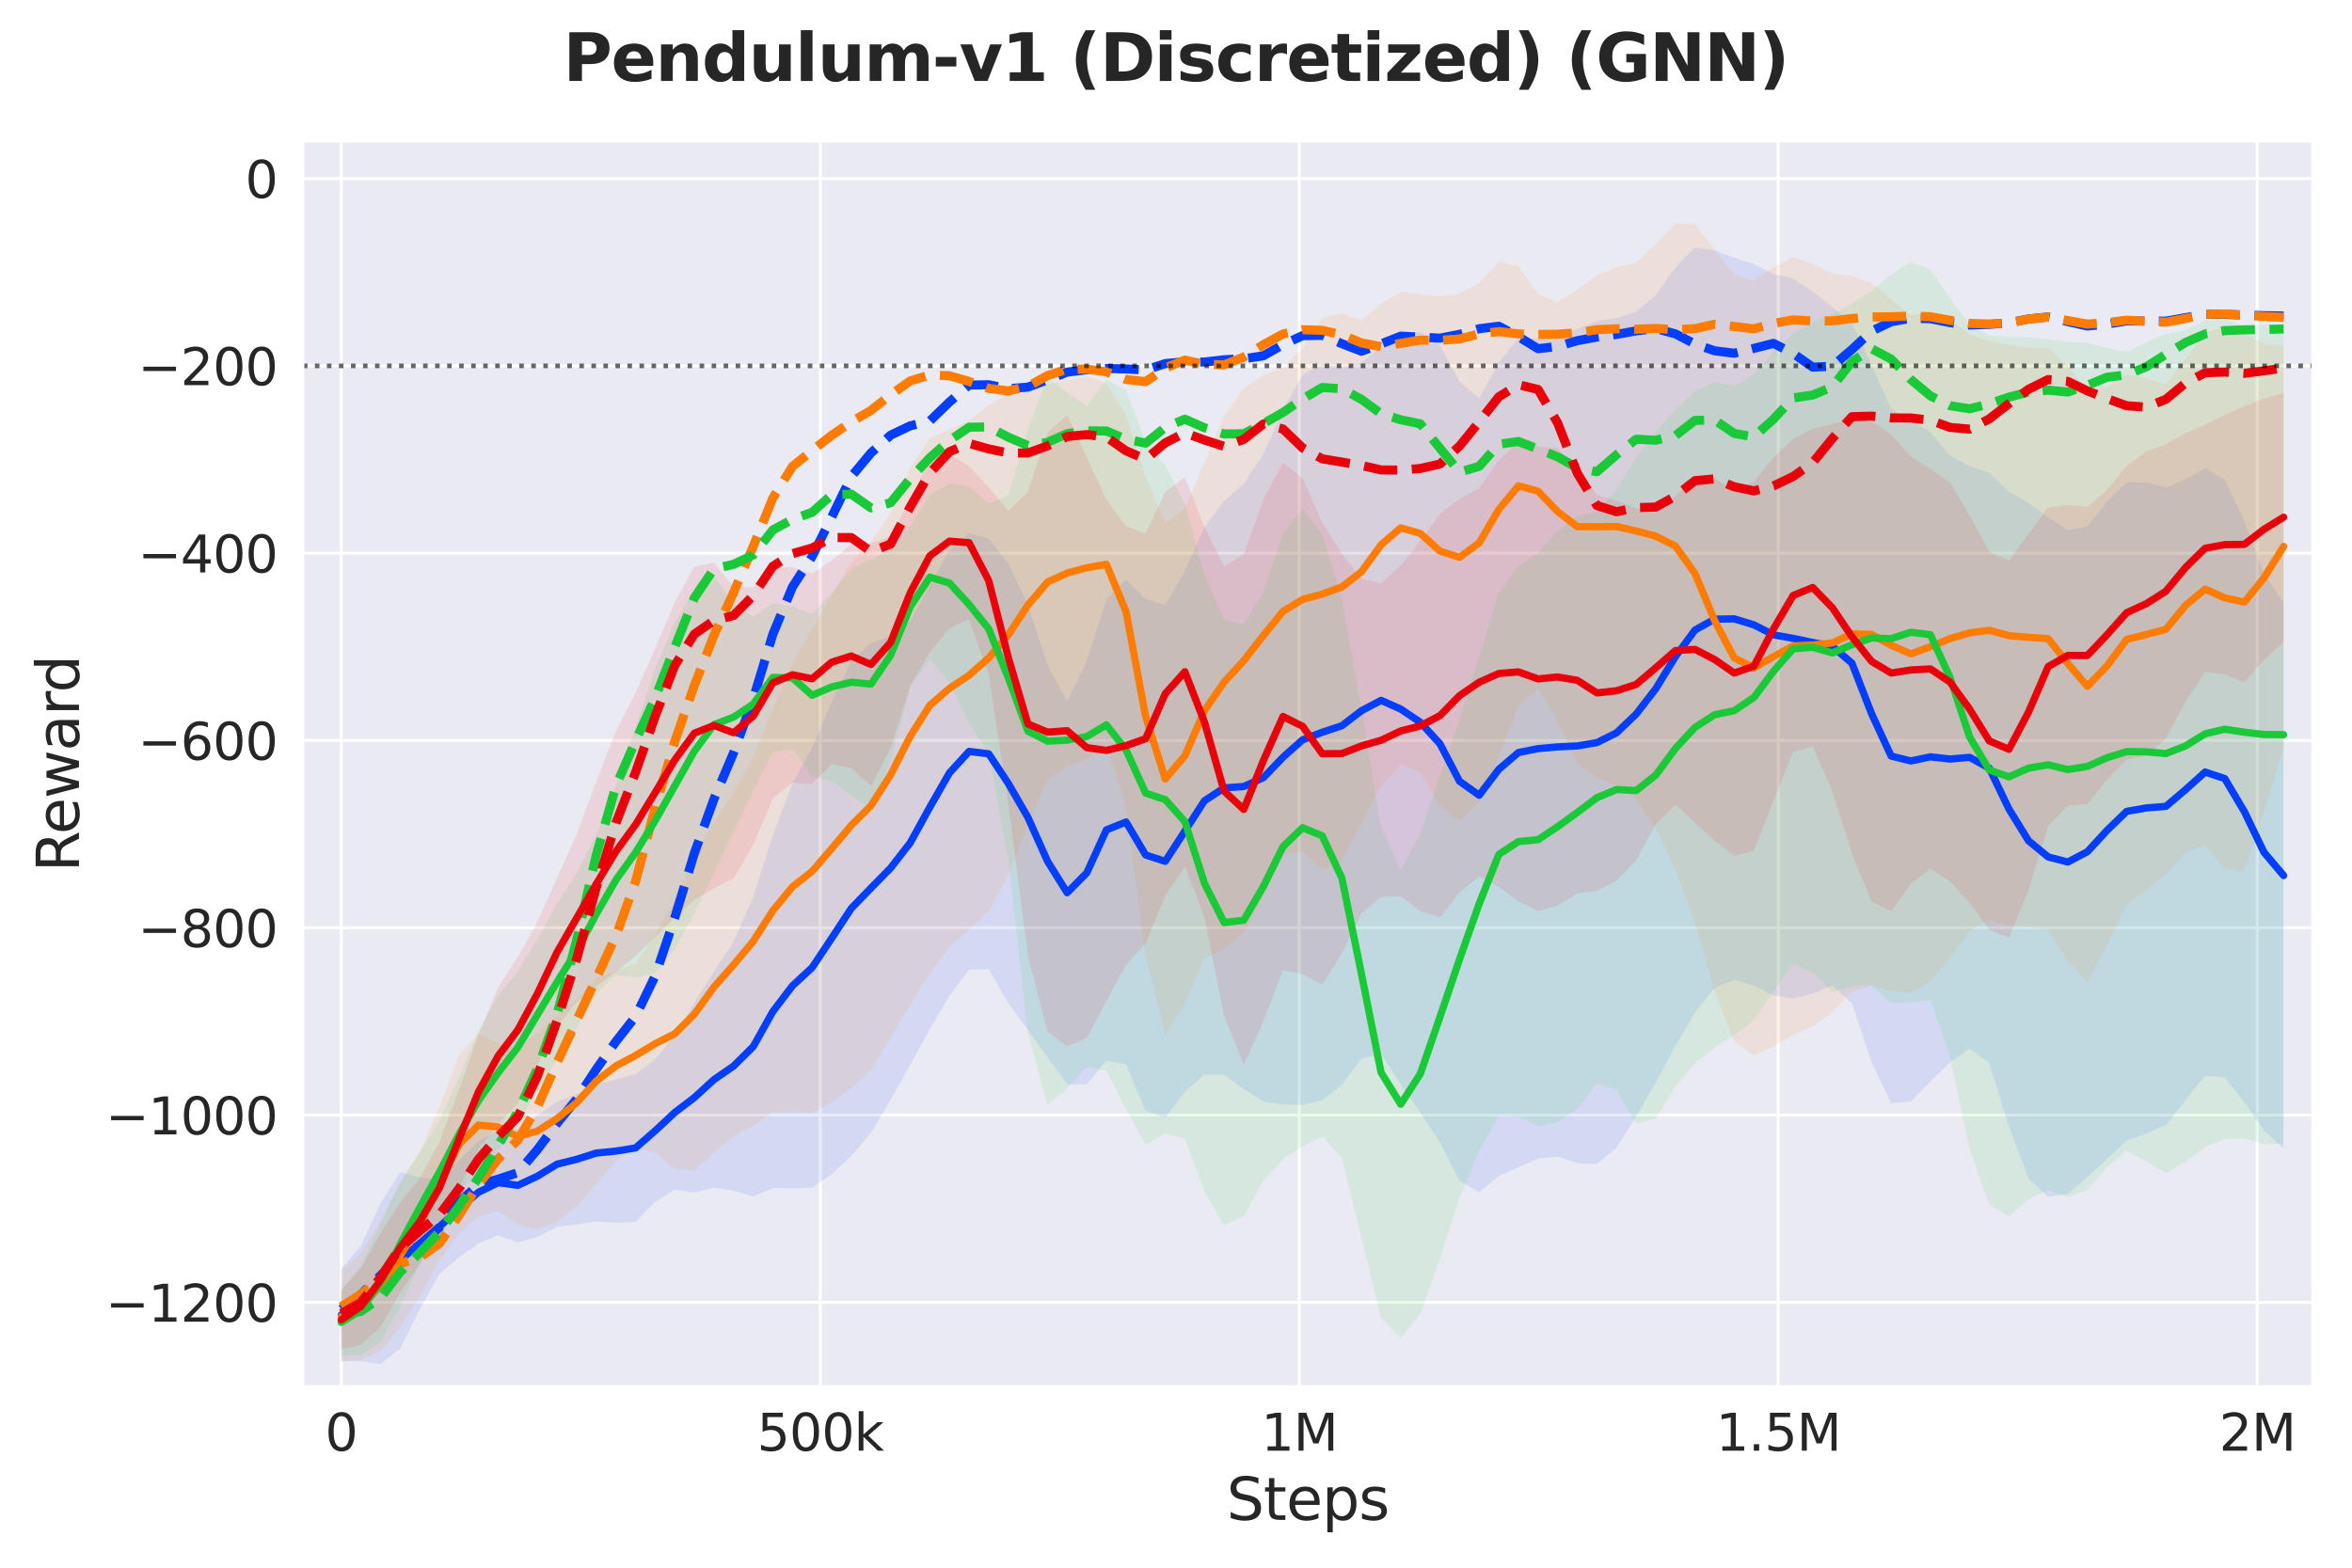 <?xml version="1.0" encoding="utf-8" standalone="no"?>
<!DOCTYPE svg PUBLIC "-//W3C//DTD SVG 1.1//EN"
  "http://www.w3.org/Graphics/SVG/1.1/DTD/svg11.dtd">
<svg xmlns:xlink="http://www.w3.org/1999/xlink" width="648pt" height="432pt" viewBox="0 0 648 432" xmlns="http://www.w3.org/2000/svg" version="1.1">
 <defs>
  <style type="text/css">*{stroke-linejoin: round; stroke-linecap: butt}</style>
 </defs>
 <g id="figure_1">
  <g id="patch_1">
   <path d="M 0 432 
L 648 432 
L 648 0 
L 0 0 
z
" style="fill: #ffffff"/>
  </g>
  <g id="axes_1">
   <g id="patch_2">
    <path d="M 83.45 382.12 
L 637.2 382.12 
L 637.2 38.88 
L 83.45 38.88 
z
" style="fill: #eaeaf2"/>
   </g>
   <g id="matplotlib.axis_1">
    <g id="xtick_1">
     <g id="line2d_1">
      <path d="M 94.008 382.12 
L 94.008 38.88 
" clip-path="url(#p653f776788)" style="fill: none; stroke: #ffffff; stroke-width: 0.8; stroke-linecap: round"/>
     </g>
     <g id="text_1">
      <!-- 0 -->
      <g style="fill: #262626" transform="translate(89.554 399.758) scale(0.14 -0.14)">
       <defs>
        <path id="DejaVuSans-30" d="M 2034 4250 
Q 1547 4250 1301 3770 
Q 1056 3291 1056 2328 
Q 1056 1369 1301 889 
Q 1547 409 2034 409 
Q 2525 409 2770 889 
Q 3016 1369 3016 2328 
Q 3016 3291 2770 3770 
Q 2525 4250 2034 4250 
z
M 2034 4750 
Q 2819 4750 3233 4129 
Q 3647 3509 3647 2328 
Q 3647 1150 3233 529 
Q 2819 -91 2034 -91 
Q 1250 -91 836 529 
Q 422 1150 422 2328 
Q 422 3509 836 4129 
Q 1250 4750 2034 4750 
z
" transform="scale(0.016)"/>
       </defs>
       <use xlink:href="#DejaVuSans-30"/>
      </g>
     </g>
    </g>
    <g id="xtick_2">
     <g id="line2d_2">
      <path d="M 225.979 382.12 
L 225.979 38.88 
" clip-path="url(#p653f776788)" style="fill: none; stroke: #ffffff; stroke-width: 0.8; stroke-linecap: round"/>
     </g>
     <g id="text_2">
      <!-- 500k -->
      <g style="fill: #262626" transform="translate(208.564 399.758) scale(0.14 -0.14)">
       <defs>
        <path id="DejaVuSans-35" d="M 691 4666 
L 3169 4666 
L 3169 4134 
L 1269 4134 
L 1269 2991 
Q 1406 3038 1543 3061 
Q 1681 3084 1819 3084 
Q 2600 3084 3056 2656 
Q 3513 2228 3513 1497 
Q 3513 744 3044 326 
Q 2575 -91 1722 -91 
Q 1428 -91 1123 -41 
Q 819 9 494 109 
L 494 744 
Q 775 591 1075 516 
Q 1375 441 1709 441 
Q 2250 441 2565 725 
Q 2881 1009 2881 1497 
Q 2881 1984 2565 2268 
Q 2250 2553 1709 2553 
Q 1456 2553 1204 2497 
Q 953 2441 691 2322 
L 691 4666 
z
" transform="scale(0.016)"/>
        <path id="DejaVuSans-6b" d="M 581 4863 
L 1159 4863 
L 1159 1991 
L 2875 3500 
L 3609 3500 
L 1753 1863 
L 3688 0 
L 2938 0 
L 1159 1709 
L 1159 0 
L 581 0 
L 581 4863 
z
" transform="scale(0.016)"/>
       </defs>
       <use xlink:href="#DejaVuSans-35"/>
       <use xlink:href="#DejaVuSans-30" transform="translate(63.623 0)"/>
       <use xlink:href="#DejaVuSans-30" transform="translate(127.246 0)"/>
       <use xlink:href="#DejaVuSans-6b" transform="translate(190.869 0)"/>
      </g>
     </g>
    </g>
    <g id="xtick_3">
     <g id="line2d_3">
      <path d="M 357.95 382.12 
L 357.95 38.88 
" clip-path="url(#p653f776788)" style="fill: none; stroke: #ffffff; stroke-width: 0.8; stroke-linecap: round"/>
     </g>
     <g id="text_3">
      <!-- 1M -->
      <g style="fill: #262626" transform="translate(347.456 399.758) scale(0.14 -0.14)">
       <defs>
        <path id="DejaVuSans-31" d="M 794 531 
L 1825 531 
L 1825 4091 
L 703 3866 
L 703 4441 
L 1819 4666 
L 2450 4666 
L 2450 531 
L 3481 531 
L 3481 0 
L 794 0 
L 794 531 
z
" transform="scale(0.016)"/>
        <path id="DejaVuSans-4d" d="M 628 4666 
L 1569 4666 
L 2759 1491 
L 3956 4666 
L 4897 4666 
L 4897 0 
L 4281 0 
L 4281 4097 
L 3078 897 
L 2444 897 
L 1241 4097 
L 1241 0 
L 628 0 
L 628 4666 
z
" transform="scale(0.016)"/>
       </defs>
       <use xlink:href="#DejaVuSans-31"/>
       <use xlink:href="#DejaVuSans-4d" transform="translate(63.623 0)"/>
      </g>
     </g>
    </g>
    <g id="xtick_4">
     <g id="line2d_4">
      <path d="M 489.92 382.12 
L 489.92 38.88 
" clip-path="url(#p653f776788)" style="fill: none; stroke: #ffffff; stroke-width: 0.8; stroke-linecap: round"/>
     </g>
     <g id="text_4">
      <!-- 1.5M -->
      <g style="fill: #262626" transform="translate(472.749 399.758) scale(0.14 -0.14)">
       <defs>
        <path id="DejaVuSans-2e" d="M 684 794 
L 1344 794 
L 1344 0 
L 684 0 
L 684 794 
z
" transform="scale(0.016)"/>
       </defs>
       <use xlink:href="#DejaVuSans-31"/>
       <use xlink:href="#DejaVuSans-2e" transform="translate(63.623 0)"/>
       <use xlink:href="#DejaVuSans-35" transform="translate(95.41 0)"/>
       <use xlink:href="#DejaVuSans-4d" transform="translate(159.033 0)"/>
      </g>
     </g>
    </g>
    <g id="xtick_5">
     <g id="line2d_5">
      <path d="M 621.891 382.12 
L 621.891 38.88 
" clip-path="url(#p653f776788)" style="fill: none; stroke: #ffffff; stroke-width: 0.8; stroke-linecap: round"/>
     </g>
     <g id="text_5">
      <!-- 2M -->
      <g style="fill: #262626" transform="translate(611.398 399.758) scale(0.14 -0.14)">
       <defs>
        <path id="DejaVuSans-32" d="M 1228 531 
L 3431 531 
L 3431 0 
L 469 0 
L 469 531 
Q 828 903 1448 1529 
Q 2069 2156 2228 2338 
Q 2531 2678 2651 2914 
Q 2772 3150 2772 3378 
Q 2772 3750 2511 3984 
Q 2250 4219 1831 4219 
Q 1534 4219 1204 4116 
Q 875 4013 500 3803 
L 500 4441 
Q 881 4594 1212 4672 
Q 1544 4750 1819 4750 
Q 2544 4750 2975 4387 
Q 3406 4025 3406 3419 
Q 3406 3131 3298 2873 
Q 3191 2616 2906 2266 
Q 2828 2175 2409 1742 
Q 1991 1309 1228 531 
z
" transform="scale(0.016)"/>
       </defs>
       <use xlink:href="#DejaVuSans-32"/>
       <use xlink:href="#DejaVuSans-4d" transform="translate(63.623 0)"/>
      </g>
     </g>
    </g>
    <g id="text_6">
     <!-- Steps -->
     <g style="fill: #262626" transform="translate(337.941 418.827) scale(0.16 -0.16)">
      <defs>
       <path id="DejaVuSans-53" d="M 3425 4513 
L 3425 3897 
Q 3066 4069 2747 4153 
Q 2428 4238 2131 4238 
Q 1616 4238 1336 4038 
Q 1056 3838 1056 3469 
Q 1056 3159 1242 3001 
Q 1428 2844 1947 2747 
L 2328 2669 
Q 3034 2534 3370 2195 
Q 3706 1856 3706 1288 
Q 3706 609 3251 259 
Q 2797 -91 1919 -91 
Q 1588 -91 1214 -16 
Q 841 59 441 206 
L 441 856 
Q 825 641 1194 531 
Q 1563 422 1919 422 
Q 2459 422 2753 634 
Q 3047 847 3047 1241 
Q 3047 1584 2836 1778 
Q 2625 1972 2144 2069 
L 1759 2144 
Q 1053 2284 737 2584 
Q 422 2884 422 3419 
Q 422 4038 858 4394 
Q 1294 4750 2059 4750 
Q 2388 4750 2728 4690 
Q 3069 4631 3425 4513 
z
" transform="scale(0.016)"/>
       <path id="DejaVuSans-74" d="M 1172 4494 
L 1172 3500 
L 2356 3500 
L 2356 3053 
L 1172 3053 
L 1172 1153 
Q 1172 725 1289 603 
Q 1406 481 1766 481 
L 2356 481 
L 2356 0 
L 1766 0 
Q 1100 0 847 248 
Q 594 497 594 1153 
L 594 3053 
L 172 3053 
L 172 3500 
L 594 3500 
L 594 4494 
L 1172 4494 
z
" transform="scale(0.016)"/>
       <path id="DejaVuSans-65" d="M 3597 1894 
L 3597 1613 
L 953 1613 
Q 991 1019 1311 708 
Q 1631 397 2203 397 
Q 2534 397 2845 478 
Q 3156 559 3463 722 
L 3463 178 
Q 3153 47 2828 -22 
Q 2503 -91 2169 -91 
Q 1331 -91 842 396 
Q 353 884 353 1716 
Q 353 2575 817 3079 
Q 1281 3584 2069 3584 
Q 2775 3584 3186 3129 
Q 3597 2675 3597 1894 
z
M 3022 2063 
Q 3016 2534 2758 2815 
Q 2500 3097 2075 3097 
Q 1594 3097 1305 2825 
Q 1016 2553 972 2059 
L 3022 2063 
z
" transform="scale(0.016)"/>
       <path id="DejaVuSans-70" d="M 1159 525 
L 1159 -1331 
L 581 -1331 
L 581 3500 
L 1159 3500 
L 1159 2969 
Q 1341 3281 1617 3432 
Q 1894 3584 2278 3584 
Q 2916 3584 3314 3078 
Q 3713 2572 3713 1747 
Q 3713 922 3314 415 
Q 2916 -91 2278 -91 
Q 1894 -91 1617 61 
Q 1341 213 1159 525 
z
M 3116 1747 
Q 3116 2381 2855 2742 
Q 2594 3103 2138 3103 
Q 1681 3103 1420 2742 
Q 1159 2381 1159 1747 
Q 1159 1113 1420 752 
Q 1681 391 2138 391 
Q 2594 391 2855 752 
Q 3116 1113 3116 1747 
z
" transform="scale(0.016)"/>
       <path id="DejaVuSans-73" d="M 2834 3397 
L 2834 2853 
Q 2591 2978 2328 3040 
Q 2066 3103 1784 3103 
Q 1356 3103 1142 2972 
Q 928 2841 928 2578 
Q 928 2378 1081 2264 
Q 1234 2150 1697 2047 
L 1894 2003 
Q 2506 1872 2764 1633 
Q 3022 1394 3022 966 
Q 3022 478 2636 193 
Q 2250 -91 1575 -91 
Q 1294 -91 989 -36 
Q 684 19 347 128 
L 347 722 
Q 666 556 975 473 
Q 1284 391 1588 391 
Q 1994 391 2212 530 
Q 2431 669 2431 922 
Q 2431 1156 2273 1281 
Q 2116 1406 1581 1522 
L 1381 1569 
Q 847 1681 609 1914 
Q 372 2147 372 2553 
Q 372 3047 722 3315 
Q 1072 3584 1716 3584 
Q 2034 3584 2315 3537 
Q 2597 3491 2834 3397 
z
" transform="scale(0.016)"/>
      </defs>
      <use xlink:href="#DejaVuSans-53"/>
      <use xlink:href="#DejaVuSans-74" transform="translate(63.477 0)"/>
      <use xlink:href="#DejaVuSans-65" transform="translate(102.686 0)"/>
      <use xlink:href="#DejaVuSans-70" transform="translate(164.209 0)"/>
      <use xlink:href="#DejaVuSans-73" transform="translate(227.686 0)"/>
     </g>
    </g>
   </g>
   <g id="matplotlib.axis_2">
    <g id="ytick_1">
     <g id="line2d_6">
      <path d="M 83.45 358.893 
L 637.2 358.893 
" clip-path="url(#p653f776788)" style="fill: none; stroke: #ffffff; stroke-width: 0.8; stroke-linecap: round"/>
     </g>
     <g id="text_7">
      <!-- −1200 -->
      <g style="fill: #262626" transform="translate(29.088 364.212) scale(0.14 -0.14)">
       <defs>
        <path id="DejaVuSans-2212" d="M 678 2272 
L 4684 2272 
L 4684 1741 
L 678 1741 
L 678 2272 
z
" transform="scale(0.016)"/>
       </defs>
       <use xlink:href="#DejaVuSans-2212"/>
       <use xlink:href="#DejaVuSans-31" transform="translate(83.789 0)"/>
       <use xlink:href="#DejaVuSans-32" transform="translate(147.412 0)"/>
       <use xlink:href="#DejaVuSans-30" transform="translate(211.035 0)"/>
       <use xlink:href="#DejaVuSans-30" transform="translate(274.658 0)"/>
      </g>
     </g>
    </g>
    <g id="ytick_2">
     <g id="line2d_7">
      <path d="M 83.45 307.278 
L 637.2 307.278 
" clip-path="url(#p653f776788)" style="fill: none; stroke: #ffffff; stroke-width: 0.8; stroke-linecap: round"/>
     </g>
     <g id="text_8">
      <!-- −1000 -->
      <g style="fill: #262626" transform="translate(29.088 312.597) scale(0.14 -0.14)">
       <use xlink:href="#DejaVuSans-2212"/>
       <use xlink:href="#DejaVuSans-31" transform="translate(83.789 0)"/>
       <use xlink:href="#DejaVuSans-30" transform="translate(147.412 0)"/>
       <use xlink:href="#DejaVuSans-30" transform="translate(211.035 0)"/>
       <use xlink:href="#DejaVuSans-30" transform="translate(274.658 0)"/>
      </g>
     </g>
    </g>
    <g id="ytick_3">
     <g id="line2d_8">
      <path d="M 83.45 255.663 
L 637.2 255.663 
" clip-path="url(#p653f776788)" style="fill: none; stroke: #ffffff; stroke-width: 0.8; stroke-linecap: round"/>
     </g>
     <g id="text_9">
      <!-- −800 -->
      <g style="fill: #262626" transform="translate(37.996 260.982) scale(0.14 -0.14)">
       <defs>
        <path id="DejaVuSans-38" d="M 2034 2216 
Q 1584 2216 1326 1975 
Q 1069 1734 1069 1313 
Q 1069 891 1326 650 
Q 1584 409 2034 409 
Q 2484 409 2743 651 
Q 3003 894 3003 1313 
Q 3003 1734 2745 1975 
Q 2488 2216 2034 2216 
z
M 1403 2484 
Q 997 2584 770 2862 
Q 544 3141 544 3541 
Q 544 4100 942 4425 
Q 1341 4750 2034 4750 
Q 2731 4750 3128 4425 
Q 3525 4100 3525 3541 
Q 3525 3141 3298 2862 
Q 3072 2584 2669 2484 
Q 3125 2378 3379 2068 
Q 3634 1759 3634 1313 
Q 3634 634 3220 271 
Q 2806 -91 2034 -91 
Q 1263 -91 848 271 
Q 434 634 434 1313 
Q 434 1759 690 2068 
Q 947 2378 1403 2484 
z
M 1172 3481 
Q 1172 3119 1398 2916 
Q 1625 2713 2034 2713 
Q 2441 2713 2670 2916 
Q 2900 3119 2900 3481 
Q 2900 3844 2670 4047 
Q 2441 4250 2034 4250 
Q 1625 4250 1398 4047 
Q 1172 3844 1172 3481 
z
" transform="scale(0.016)"/>
       </defs>
       <use xlink:href="#DejaVuSans-2212"/>
       <use xlink:href="#DejaVuSans-38" transform="translate(83.789 0)"/>
       <use xlink:href="#DejaVuSans-30" transform="translate(147.412 0)"/>
       <use xlink:href="#DejaVuSans-30" transform="translate(211.035 0)"/>
      </g>
     </g>
    </g>
    <g id="ytick_4">
     <g id="line2d_9">
      <path d="M 83.45 204.048 
L 637.2 204.048 
" clip-path="url(#p653f776788)" style="fill: none; stroke: #ffffff; stroke-width: 0.8; stroke-linecap: round"/>
     </g>
     <g id="text_10">
      <!-- −600 -->
      <g style="fill: #262626" transform="translate(37.996 209.367) scale(0.14 -0.14)">
       <defs>
        <path id="DejaVuSans-36" d="M 2113 2584 
Q 1688 2584 1439 2293 
Q 1191 2003 1191 1497 
Q 1191 994 1439 701 
Q 1688 409 2113 409 
Q 2538 409 2786 701 
Q 3034 994 3034 1497 
Q 3034 2003 2786 2293 
Q 2538 2584 2113 2584 
z
M 3366 4563 
L 3366 3988 
Q 3128 4100 2886 4159 
Q 2644 4219 2406 4219 
Q 1781 4219 1451 3797 
Q 1122 3375 1075 2522 
Q 1259 2794 1537 2939 
Q 1816 3084 2150 3084 
Q 2853 3084 3261 2657 
Q 3669 2231 3669 1497 
Q 3669 778 3244 343 
Q 2819 -91 2113 -91 
Q 1303 -91 875 529 
Q 447 1150 447 2328 
Q 447 3434 972 4092 
Q 1497 4750 2381 4750 
Q 2619 4750 2861 4703 
Q 3103 4656 3366 4563 
z
" transform="scale(0.016)"/>
       </defs>
       <use xlink:href="#DejaVuSans-2212"/>
       <use xlink:href="#DejaVuSans-36" transform="translate(83.789 0)"/>
       <use xlink:href="#DejaVuSans-30" transform="translate(147.412 0)"/>
       <use xlink:href="#DejaVuSans-30" transform="translate(211.035 0)"/>
      </g>
     </g>
    </g>
    <g id="ytick_5">
     <g id="line2d_10">
      <path d="M 83.45 152.433 
L 637.2 152.433 
" clip-path="url(#p653f776788)" style="fill: none; stroke: #ffffff; stroke-width: 0.8; stroke-linecap: round"/>
     </g>
     <g id="text_11">
      <!-- −400 -->
      <g style="fill: #262626" transform="translate(37.996 157.752) scale(0.14 -0.14)">
       <defs>
        <path id="DejaVuSans-34" d="M 2419 4116 
L 825 1625 
L 2419 1625 
L 2419 4116 
z
M 2253 4666 
L 3047 4666 
L 3047 1625 
L 3713 1625 
L 3713 1100 
L 3047 1100 
L 3047 0 
L 2419 0 
L 2419 1100 
L 313 1100 
L 313 1709 
L 2253 4666 
z
" transform="scale(0.016)"/>
       </defs>
       <use xlink:href="#DejaVuSans-2212"/>
       <use xlink:href="#DejaVuSans-34" transform="translate(83.789 0)"/>
       <use xlink:href="#DejaVuSans-30" transform="translate(147.412 0)"/>
       <use xlink:href="#DejaVuSans-30" transform="translate(211.035 0)"/>
      </g>
     </g>
    </g>
    <g id="ytick_6">
     <g id="line2d_11">
      <path d="M 83.45 100.818 
L 637.2 100.818 
" clip-path="url(#p653f776788)" style="fill: none; stroke: #ffffff; stroke-width: 0.8; stroke-linecap: round"/>
     </g>
     <g id="text_12">
      <!-- −200 -->
      <g style="fill: #262626" transform="translate(37.996 106.137) scale(0.14 -0.14)">
       <use xlink:href="#DejaVuSans-2212"/>
       <use xlink:href="#DejaVuSans-32" transform="translate(83.789 0)"/>
       <use xlink:href="#DejaVuSans-30" transform="translate(147.412 0)"/>
       <use xlink:href="#DejaVuSans-30" transform="translate(211.035 0)"/>
      </g>
     </g>
    </g>
    <g id="ytick_7">
     <g id="line2d_12">
      <path d="M 83.45 49.203 
L 637.2 49.203 
" clip-path="url(#p653f776788)" style="fill: none; stroke: #ffffff; stroke-width: 0.8; stroke-linecap: round"/>
     </g>
     <g id="text_13">
      <!-- 0 -->
      <g style="fill: #262626" transform="translate(67.543 54.522) scale(0.14 -0.14)">
       <use xlink:href="#DejaVuSans-30"/>
      </g>
     </g>
    </g>
    <g id="text_14">
     <!-- Reward -->
     <g style="fill: #262626" transform="translate(21.761 240.294) rotate(-90) scale(0.16 -0.16)">
      <defs>
       <path id="DejaVuSans-52" d="M 2841 2188 
Q 3044 2119 3236 1894 
Q 3428 1669 3622 1275 
L 4263 0 
L 3584 0 
L 2988 1197 
Q 2756 1666 2539 1819 
Q 2322 1972 1947 1972 
L 1259 1972 
L 1259 0 
L 628 0 
L 628 4666 
L 2053 4666 
Q 2853 4666 3247 4331 
Q 3641 3997 3641 3322 
Q 3641 2881 3436 2590 
Q 3231 2300 2841 2188 
z
M 1259 4147 
L 1259 2491 
L 2053 2491 
Q 2509 2491 2742 2702 
Q 2975 2913 2975 3322 
Q 2975 3731 2742 3939 
Q 2509 4147 2053 4147 
L 1259 4147 
z
" transform="scale(0.016)"/>
       <path id="DejaVuSans-77" d="M 269 3500 
L 844 3500 
L 1563 769 
L 2278 3500 
L 2956 3500 
L 3675 769 
L 4391 3500 
L 4966 3500 
L 4050 0 
L 3372 0 
L 2619 2869 
L 1863 0 
L 1184 0 
L 269 3500 
z
" transform="scale(0.016)"/>
       <path id="DejaVuSans-61" d="M 2194 1759 
Q 1497 1759 1228 1600 
Q 959 1441 959 1056 
Q 959 750 1161 570 
Q 1363 391 1709 391 
Q 2188 391 2477 730 
Q 2766 1069 2766 1631 
L 2766 1759 
L 2194 1759 
z
M 3341 1997 
L 3341 0 
L 2766 0 
L 2766 531 
Q 2569 213 2275 61 
Q 1981 -91 1556 -91 
Q 1019 -91 701 211 
Q 384 513 384 1019 
Q 384 1609 779 1909 
Q 1175 2209 1959 2209 
L 2766 2209 
L 2766 2266 
Q 2766 2663 2505 2880 
Q 2244 3097 1772 3097 
Q 1472 3097 1187 3025 
Q 903 2953 641 2809 
L 641 3341 
Q 956 3463 1253 3523 
Q 1550 3584 1831 3584 
Q 2591 3584 2966 3190 
Q 3341 2797 3341 1997 
z
" transform="scale(0.016)"/>
       <path id="DejaVuSans-72" d="M 2631 2963 
Q 2534 3019 2420 3045 
Q 2306 3072 2169 3072 
Q 1681 3072 1420 2755 
Q 1159 2438 1159 1844 
L 1159 0 
L 581 0 
L 581 3500 
L 1159 3500 
L 1159 2956 
Q 1341 3275 1631 3429 
Q 1922 3584 2338 3584 
Q 2397 3584 2469 3576 
Q 2541 3569 2628 3553 
L 2631 2963 
z
" transform="scale(0.016)"/>
       <path id="DejaVuSans-64" d="M 2906 2969 
L 2906 4863 
L 3481 4863 
L 3481 0 
L 2906 0 
L 2906 525 
Q 2725 213 2448 61 
Q 2172 -91 1784 -91 
Q 1150 -91 751 415 
Q 353 922 353 1747 
Q 353 2572 751 3078 
Q 1150 3584 1784 3584 
Q 2172 3584 2448 3432 
Q 2725 3281 2906 2969 
z
M 947 1747 
Q 947 1113 1208 752 
Q 1469 391 1925 391 
Q 2381 391 2643 752 
Q 2906 1113 2906 1747 
Q 2906 2381 2643 2742 
Q 2381 3103 1925 3103 
Q 1469 3103 1208 2742 
Q 947 2381 947 1747 
z
" transform="scale(0.016)"/>
      </defs>
      <use xlink:href="#DejaVuSans-52"/>
      <use xlink:href="#DejaVuSans-65" transform="translate(64.982 0)"/>
      <use xlink:href="#DejaVuSans-77" transform="translate(126.506 0)"/>
      <use xlink:href="#DejaVuSans-61" transform="translate(208.293 0)"/>
      <use xlink:href="#DejaVuSans-72" transform="translate(269.572 0)"/>
      <use xlink:href="#DejaVuSans-64" transform="translate(308.936 0)"/>
     </g>
    </g>
   </g>
   <g id="FillBetweenPolyCollection_1">
    <path d="M 94.008 349.661 
L 94.008 375.081 
L 99.413 375.114 
L 104.819 375.882 
L 110.224 371.648 
L 115.63 360.883 
L 121.035 351.13 
L 126.441 346.493 
L 131.846 342.632 
L 137.252 340.397 
L 142.657 342.384 
L 148.063 340.817 
L 153.468 338.053 
L 158.874 337.441 
L 164.28 336.544 
L 169.685 336.979 
L 175.091 336.65 
L 180.496 331.278 
L 185.902 327.765 
L 191.307 328.662 
L 196.713 327.303 
L 202.118 328.067 
L 207.524 329.705 
L 212.929 327.37 
L 218.335 327.43 
L 223.74 327.276 
L 229.146 323.588 
L 234.551 318.491 
L 239.957 312.203 
L 245.362 303.072 
L 250.768 293.444 
L 256.174 283.616 
L 261.579 274.371 
L 266.985 267.235 
L 272.39 267.017 
L 277.796 276.412 
L 283.201 283.799 
L 288.607 291.339 
L 294.012 298.74 
L 299.418 298.869 
L 304.823 292.226 
L 310.229 293.305 
L 315.634 306.116 
L 321.04 307.954 
L 326.445 300.839 
L 331.851 296.082 
L 337.256 296.173 
L 342.662 300.138 
L 348.068 303.523 
L 353.473 304.392 
L 358.879 304.425 
L 364.284 303.186 
L 369.69 298.921 
L 375.095 291.768 
L 380.501 290.429 
L 385.906 298.824 
L 391.312 306.583 
L 396.717 314.812 
L 402.123 325.399 
L 407.528 328.553 
L 412.934 324.052 
L 418.339 321.644 
L 423.745 319.304 
L 429.15 318.696 
L 434.556 320.535 
L 439.962 320.795 
L 445.367 316.269 
L 450.773 307.668 
L 456.178 298.292 
L 461.584 288.249 
L 466.989 278.981 
L 472.395 272.198 
L 477.8 270.052 
L 483.206 271.59 
L 488.611 274.328 
L 494.017 275.146 
L 499.422 273.797 
L 504.828 271.57 
L 510.233 276.529 
L 515.639 292.69 
L 521.044 304.026 
L 526.45 303.548 
L 531.856 297.993 
L 537.261 292.78 
L 542.667 288.929 
L 548.072 292.996 
L 553.478 310.365 
L 558.883 324.741 
L 564.289 329.797 
L 569.694 329.018 
L 575.1 324.323 
L 580.505 319.397 
L 585.911 314.297 
L 591.316 312.35 
L 596.722 310.067 
L 602.127 303.138 
L 607.533 296.426 
L 612.938 296.912 
L 618.344 303.724 
L 623.75 311.551 
L 629.155 316.524 
L 629.155 166.016 
L 629.155 166.016 
L 623.75 158.169 
L 618.344 143.558 
L 612.938 132.17 
L 607.533 129.059 
L 602.127 132.1 
L 596.722 134.356 
L 591.316 132.925 
L 585.911 132.89 
L 580.505 138.249 
L 575.1 145.097 
L 569.694 146.072 
L 564.289 142.484 
L 558.883 138.642 
L 553.478 135.49 
L 548.072 130.357 
L 542.667 128.475 
L 537.261 125.558 
L 531.856 119.13 
L 526.45 115.841 
L 521.044 112.688 
L 515.639 100.664 
L 510.233 88.987 
L 504.828 84.633 
L 499.422 80.294 
L 494.017 76.68 
L 488.611 75.531 
L 483.206 72.772 
L 477.8 71.018 
L 472.395 69.031 
L 466.989 68.244 
L 461.584 73.679 
L 456.178 81.31 
L 450.773 85.898 
L 445.367 87.633 
L 439.962 88.472 
L 434.556 90.59 
L 429.15 92.936 
L 423.745 93.281 
L 418.339 93.112 
L 412.934 99.968 
L 407.528 109.731 
L 402.123 105.176 
L 396.717 95.106 
L 391.312 91.479 
L 385.906 91.967 
L 380.501 95.564 
L 375.095 99.939 
L 369.69 101.058 
L 364.284 100.377 
L 358.879 103.299 
L 353.473 112.945 
L 348.068 125.096 
L 342.662 133.331 
L 337.256 138.059 
L 331.851 145.227 
L 326.445 157.219 
L 321.04 166.765 
L 315.634 165.078 
L 310.229 159.707 
L 304.823 165.146 
L 299.418 182.197 
L 294.012 193.248 
L 288.607 183.319 
L 283.201 166.685 
L 277.796 155.35 
L 272.39 148.421 
L 266.985 146.9 
L 261.579 151.598 
L 256.174 161.259 
L 250.768 171.082 
L 245.362 175.33 
L 239.957 177.231 
L 234.551 182.1 
L 229.146 193.474 
L 223.74 206.007 
L 218.335 215.851 
L 212.929 230.118 
L 207.524 247.084 
L 202.118 259.459 
L 196.713 267.687 
L 191.307 276.21 
L 185.902 285.371 
L 180.496 291.953 
L 175.091 296.013 
L 169.685 297.416 
L 164.28 298.931 
L 158.874 301.492 
L 153.468 303.566 
L 148.063 307.408 
L 142.657 310.911 
L 137.252 311.4 
L 131.846 314.434 
L 126.441 319.744 
L 121.035 325 
L 115.63 324.456 
L 110.224 322.975 
L 104.819 331.658 
L 99.413 343.334 
L 94.008 349.661 
z
" clip-path="url(#p653f776788)" style="fill: #023eff; fill-opacity: 0.1"/>
   </g>
   <g id="FillBetweenPolyCollection_2">
    <path d="M 94.008 350.123 
L 94.008 375.388 
L 99.413 374.621 
L 104.819 372.338 
L 110.224 365.801 
L 115.63 357.295 
L 121.035 347.358 
L 126.441 340.086 
L 131.846 335.156 
L 137.252 333.689 
L 142.657 337.437 
L 148.063 338.861 
L 153.468 336.692 
L 158.874 332.297 
L 164.28 326.383 
L 169.685 320.026 
L 175.091 316.139 
L 180.496 317.654 
L 185.902 322.048 
L 191.307 322.589 
L 196.713 317.501 
L 202.118 313.271 
L 207.524 310.181 
L 212.929 306.533 
L 218.335 306.306 
L 223.74 306.691 
L 229.146 303.686 
L 234.551 299.914 
L 239.957 294.718 
L 245.362 285.824 
L 250.768 276.845 
L 256.174 268.134 
L 261.579 260.962 
L 266.985 256.308 
L 272.39 250.999 
L 277.796 241.205 
L 283.201 227.094 
L 288.607 214.948 
L 294.012 210.931 
L 299.418 209.348 
L 304.823 205.281 
L 310.229 222.584 
L 315.634 263.627 
L 321.04 285.087 
L 326.445 276.446 
L 331.851 264.159 
L 337.256 261.302 
L 342.662 257.069 
L 348.068 246.872 
L 353.473 235.501 
L 358.879 234.468 
L 364.284 239.83 
L 369.69 237.123 
L 375.095 226.824 
L 380.501 216.534 
L 385.906 210.548 
L 391.312 212.845 
L 396.717 222.025 
L 402.123 226.329 
L 407.528 221.154 
L 412.934 208.602 
L 418.339 194.471 
L 423.745 189.629 
L 429.15 198.668 
L 434.556 210.41 
L 439.962 214.378 
L 445.367 216.557 
L 450.773 220.238 
L 456.178 228.174 
L 461.584 239.357 
L 466.989 254.279 
L 472.395 273.194 
L 477.8 286.964 
L 483.206 290.852 
L 488.611 288.307 
L 494.017 285.205 
L 499.422 282.773 
L 504.828 278.933 
L 510.233 273.301 
L 515.639 271.665 
L 521.044 273.001 
L 526.45 273.637 
L 531.856 270.426 
L 537.261 263.862 
L 542.667 256.62 
L 548.072 253.402 
L 553.478 255.189 
L 558.883 255.458 
L 564.289 256.161 
L 569.694 264.907 
L 575.1 270.728 
L 580.505 260.367 
L 585.911 249.353 
L 591.316 245.413 
L 596.722 240.997 
L 602.127 234.844 
L 607.533 233.044 
L 612.938 239.402 
L 618.344 239.994 
L 623.75 223.766 
L 629.155 205.841 
L 629.155 95.312 
L 629.155 95.312 
L 623.75 94.723 
L 618.344 91.862 
L 612.938 90.096 
L 607.533 91.655 
L 602.127 98.859 
L 596.722 105.852 
L 591.316 104.263 
L 585.911 103.05 
L 580.505 106.646 
L 575.1 107.519 
L 569.694 100.729 
L 564.289 95.818 
L 558.883 95.79 
L 553.478 95.12 
L 548.072 93.98 
L 542.667 92.138 
L 537.261 88.088 
L 531.856 85.969 
L 526.45 86.74 
L 521.044 82.66 
L 515.639 77.95 
L 510.233 76.066 
L 504.828 75.404 
L 499.422 72.725 
L 494.017 70.808 
L 488.611 73.593 
L 483.206 77.185 
L 477.8 75.661 
L 472.395 68.851 
L 466.989 61.785 
L 461.584 61.55 
L 456.178 67.332 
L 450.773 72.387 
L 445.367 73.624 
L 439.962 75.937 
L 434.556 79.827 
L 429.15 83.284 
L 423.745 81.05 
L 418.339 73.289 
L 412.934 72.204 
L 407.528 78.019 
L 402.123 80.85 
L 396.717 81.702 
L 391.312 81.134 
L 385.906 80.402 
L 380.501 83.685 
L 375.095 88.293 
L 369.69 86.355 
L 364.284 87.612 
L 358.879 95.886 
L 353.473 101.473 
L 348.068 103.397 
L 342.662 107.055 
L 337.256 114.59 
L 331.851 127.482 
L 326.445 140.068 
L 321.04 144.201 
L 315.634 131.243 
L 310.229 114.469 
L 304.823 105.712 
L 299.418 103.55 
L 294.012 104.886 
L 288.607 105.833 
L 283.201 106.396 
L 277.796 108.718 
L 272.39 111.629 
L 266.985 115.847 
L 261.579 118.408 
L 256.174 120.592 
L 250.768 128.978 
L 245.362 141.219 
L 239.957 149.361 
L 234.551 154.888 
L 229.146 163.972 
L 223.74 173.533 
L 218.335 182.417 
L 212.929 195.35 
L 207.524 208.561 
L 202.118 218.462 
L 196.713 226.454 
L 191.307 236.33 
L 185.902 247.689 
L 180.496 257.55 
L 175.091 265.578 
L 169.685 267.458 
L 164.28 269.412 
L 158.874 275.434 
L 153.468 279.752 
L 148.063 284.504 
L 142.657 289.011 
L 137.252 287.429 
L 131.846 284.868 
L 126.441 290.681 
L 121.035 305.14 
L 115.63 317.477 
L 110.224 326.262 
L 104.819 336.346 
L 99.413 345.352 
L 94.008 350.123 
z
" clip-path="url(#p653f776788)" style="fill: #ff7c00; fill-opacity: 0.1"/>
   </g>
   <g id="FillBetweenPolyCollection_3">
    <path d="M 94.008 355.241 
L 94.008 373.597 
L 99.413 373.369 
L 104.819 369.901 
L 110.224 360.119 
L 115.63 347.989 
L 121.035 337.358 
L 126.441 328.312 
L 131.846 322.605 
L 137.252 316.88 
L 142.657 309.527 
L 148.063 300.452 
L 153.468 292.146 
L 158.874 283.322 
L 164.28 273.778 
L 169.685 268.59 
L 175.091 269.393 
L 180.496 268.125 
L 185.902 261.618 
L 191.307 251.678 
L 196.713 240.497 
L 202.118 229.068 
L 207.524 218.035 
L 212.929 207.209 
L 218.335 206.44 
L 223.74 214.024 
L 229.146 215.176 
L 234.551 219.199 
L 239.957 222.731 
L 245.362 209.528 
L 250.768 189.532 
L 256.174 181.603 
L 261.579 188.157 
L 266.985 199.141 
L 272.39 207.715 
L 277.796 236.972 
L 283.201 284.62 
L 288.607 304.563 
L 294.012 299.868 
L 299.418 293.972 
L 304.823 294.917 
L 310.229 305.695 
L 315.634 315.353 
L 321.04 312.431 
L 326.445 313.743 
L 331.851 328.431 
L 337.256 337.646 
L 342.662 335.094 
L 348.068 325.371 
L 353.473 319.379 
L 358.879 315.936 
L 364.284 313.159 
L 369.69 318.954 
L 375.095 340.994 
L 380.501 363.092 
L 385.906 368.682 
L 391.312 362.058 
L 396.717 347.015 
L 402.123 330.099 
L 407.528 317.193 
L 412.934 307.363 
L 418.339 307.764 
L 423.745 310.379 
L 429.15 309.218 
L 434.556 305.606 
L 439.962 298.526 
L 445.367 300.345 
L 450.773 309.58 
L 456.178 308.247 
L 461.584 299.482 
L 466.989 292.976 
L 472.395 288.666 
L 477.8 285.224 
L 483.206 281.181 
L 488.611 273.168 
L 494.017 265.677 
L 499.422 267.935 
L 504.828 273.342 
L 510.233 271.701 
L 515.639 271.448 
L 521.044 276.413 
L 526.45 276.256 
L 531.856 275.522 
L 537.261 291.343 
L 542.667 316.7 
L 548.072 331.976 
L 553.478 335.241 
L 558.883 330.442 
L 564.289 327.959 
L 569.694 329.919 
L 575.1 327.882 
L 580.505 321.645 
L 585.911 317.181 
L 591.316 320.004 
L 596.722 323.251 
L 602.127 320.127 
L 607.533 316.076 
L 612.938 313.836 
L 618.344 313.727 
L 623.75 315.312 
L 629.155 315.162 
L 629.155 89.727 
L 629.155 89.727 
L 623.75 89.493 
L 618.344 89.81 
L 612.938 88.05 
L 607.533 88.349 
L 602.127 90.987 
L 596.722 92.076 
L 591.316 94.327 
L 585.911 97.062 
L 580.505 95.929 
L 575.1 94.508 
L 569.694 94.207 
L 564.289 93.523 
L 558.883 92.899 
L 553.478 92.894 
L 548.072 92.408 
L 542.667 89.571 
L 537.261 82.151 
L 531.856 74.289 
L 526.45 72.183 
L 521.044 75.562 
L 515.639 80.152 
L 510.233 83.628 
L 504.828 86.477 
L 499.422 88.805 
L 494.017 91.899 
L 488.611 96.789 
L 483.206 103.195 
L 477.8 106.427 
L 472.395 105.236 
L 466.989 107.905 
L 461.584 113.031 
L 456.178 118.903 
L 450.773 126.129 
L 445.367 134.777 
L 439.962 141.119 
L 434.556 142.179 
L 429.15 146.369 
L 423.745 152.394 
L 418.339 156.049 
L 412.934 163.544 
L 407.528 180.909 
L 402.123 198.558 
L 396.717 213.489 
L 391.312 229.757 
L 385.906 239.895 
L 380.501 227.983 
L 375.095 195.735 
L 369.69 164.909 
L 364.284 147.511 
L 358.879 140.23 
L 353.473 147.21 
L 348.068 163.164 
L 342.662 172.071 
L 337.256 170.801 
L 331.851 158.429 
L 326.445 139.03 
L 321.04 128.276 
L 315.634 121.743 
L 310.229 107.564 
L 304.823 104.584 
L 299.418 111.963 
L 294.012 108.079 
L 288.607 103.902 
L 283.201 118.329 
L 277.796 136.557 
L 272.39 138.82 
L 266.985 133.986 
L 261.579 133.206 
L 256.174 136.456 
L 250.768 144.932 
L 245.362 151.631 
L 239.957 154.282 
L 234.551 156.778 
L 229.146 163.41 
L 223.74 169.166 
L 218.335 167.145 
L 212.929 166.104 
L 207.524 170.031 
L 202.118 166.146 
L 196.713 158.851 
L 191.307 162.311 
L 185.902 171.524 
L 180.496 184.195 
L 175.091 200.48 
L 169.685 216.396 
L 164.28 230.021 
L 158.874 240.663 
L 153.468 249.08 
L 148.063 258.776 
L 142.657 267.688 
L 137.252 274.262 
L 131.846 283.966 
L 126.441 296.92 
L 121.035 308.743 
L 115.63 317.593 
L 110.224 325.697 
L 104.819 337.202 
L 99.413 348.738 
L 94.008 355.241 
z
" clip-path="url(#p653f776788)" style="fill: #1ac938; fill-opacity: 0.1"/>
   </g>
   <g id="FillBetweenPolyCollection_4">
    <path d="M 94.008 355.622 
L 94.008 371.751 
L 99.413 370.59 
L 104.819 365.688 
L 110.224 356.211 
L 115.63 348.504 
L 121.035 340.017 
L 126.441 327.592 
L 131.846 316.504 
L 137.252 309.897 
L 142.657 303.992 
L 148.063 293.574 
L 153.468 282.876 
L 158.874 276.056 
L 164.28 271.878 
L 169.685 267.792 
L 175.091 263.508 
L 180.496 258.158 
L 185.902 252.925 
L 191.307 247.938 
L 196.713 244.812 
L 202.118 242.035 
L 207.524 232.835 
L 212.929 219.948 
L 218.335 215.644 
L 223.74 216.027 
L 229.146 210.51 
L 234.551 211.685 
L 239.957 216.609 
L 245.362 206.168 
L 250.768 189.029 
L 256.174 179.752 
L 261.579 173.158 
L 266.985 170.635 
L 272.39 185.723 
L 277.796 221.455 
L 283.201 263.485 
L 288.607 284.256 
L 294.012 288.315 
L 299.418 286.054 
L 304.823 275.799 
L 310.229 265.89 
L 315.634 260.031 
L 321.04 246.804 
L 326.445 238.748 
L 331.851 252.711 
L 337.256 279.917 
L 342.662 293.346 
L 348.068 281.528 
L 353.473 267.424 
L 358.879 268.413 
L 364.284 271.389 
L 369.69 262.747 
L 375.095 251.721 
L 380.501 247.134 
L 385.906 246.987 
L 391.312 251.037 
L 396.717 252.826 
L 402.123 245.963 
L 407.528 241.486 
L 412.934 244.411 
L 418.339 248.392 
L 423.745 251.095 
L 429.15 249.574 
L 434.556 246.182 
L 439.962 245.572 
L 445.367 242.72 
L 450.773 237.178 
L 456.178 227.064 
L 461.584 221.702 
L 466.989 226.745 
L 472.395 231.656 
L 477.8 235.838 
L 483.206 234.469 
L 488.611 220.612 
L 494.017 207.244 
L 499.422 205.662 
L 504.828 218.127 
L 510.233 235.224 
L 515.639 248.401 
L 521.044 251.137 
L 526.45 243.496 
L 531.856 239.405 
L 537.261 242.911 
L 542.667 248.808 
L 548.072 256.273 
L 553.478 258.424 
L 558.883 245.283 
L 564.289 227.606 
L 569.694 222.033 
L 575.1 221.577 
L 580.505 214.797 
L 585.911 209.286 
L 591.316 208.303 
L 596.722 203.512 
L 602.127 193.365 
L 607.533 185.149 
L 612.938 185.838 
L 618.344 188.02 
L 623.75 181.839 
L 629.155 176.801 
L 629.155 108.257 
L 629.155 108.257 
L 623.75 109.859 
L 618.344 112.003 
L 612.938 114.33 
L 607.533 117.005 
L 602.127 119.435 
L 596.722 122.34 
L 591.316 124.407 
L 585.911 128.415 
L 580.505 135.02 
L 575.1 139.674 
L 569.694 139.193 
L 564.289 139.792 
L 558.883 147.152 
L 553.478 154.531 
L 548.072 152.066 
L 542.667 142.061 
L 537.261 133.032 
L 531.856 129.252 
L 526.45 125.746 
L 521.044 119.81 
L 515.639 116.105 
L 510.233 115.735 
L 504.828 116.811 
L 499.422 118.123 
L 494.017 120.964 
L 488.611 126.034 
L 483.206 132.706 
L 477.8 135.094 
L 472.395 131.823 
L 466.989 131.146 
L 461.584 136.859 
L 456.178 140.975 
L 450.773 140.039 
L 445.367 137.99 
L 439.962 136.304 
L 434.556 128.753 
L 429.15 123.515 
L 423.745 123.079 
L 418.339 121.902 
L 412.934 126.763 
L 407.528 134.504 
L 402.123 137.42 
L 396.717 141.578 
L 391.312 149.037 
L 385.906 155.873 
L 380.501 160.843 
L 375.095 159.377 
L 369.69 152.567 
L 364.284 144.032 
L 358.879 131.858 
L 353.473 127.447 
L 348.068 137.66 
L 342.662 152.763 
L 337.256 156.092 
L 331.851 145.292 
L 326.445 131.476 
L 321.04 135.512 
L 315.634 147.089 
L 310.229 145.05 
L 304.823 137.766 
L 299.418 126.005 
L 294.012 114.395 
L 288.607 119.239 
L 283.201 135.493 
L 277.796 140.856 
L 272.39 134.237 
L 266.985 128.482 
L 261.579 125.102 
L 256.174 126.595 
L 250.768 137.721 
L 245.362 147.922 
L 239.957 149.602 
L 234.551 149.846 
L 229.146 154.447 
L 223.74 158.056 
L 218.335 156.251 
L 212.929 156.378 
L 207.524 161.819 
L 202.118 161.801 
L 196.713 155.024 
L 191.307 156.112 
L 185.902 165.929 
L 180.496 178.684 
L 175.091 190.991 
L 169.685 201.48 
L 164.28 215.36 
L 158.874 229.939 
L 153.468 241.939 
L 148.063 254.034 
L 142.657 263.675 
L 137.252 272.055 
L 131.846 285.166 
L 126.441 300.306 
L 121.035 314.767 
L 115.63 324.779 
L 110.224 331.41 
L 104.819 339.944 
L 99.413 349.468 
L 94.008 355.622 
z
" clip-path="url(#p653f776788)" style="fill: #e8000b; fill-opacity: 0.1"/>
   </g>
   <g id="line2d_13">
    <path d="M 94.008 362.371 
L 99.413 359.224 
L 104.819 353.77 
L 110.224 347.312 
L 115.63 342.669 
L 121.035 338.065 
L 126.441 333.119 
L 131.846 328.533 
L 137.252 325.899 
L 142.657 326.647 
L 148.063 324.112 
L 153.468 320.809 
L 158.874 319.466 
L 164.28 317.738 
L 169.685 317.198 
L 175.091 316.331 
L 180.496 311.615 
L 185.902 306.568 
L 191.307 302.436 
L 196.713 297.495 
L 202.118 293.763 
L 207.524 288.395 
L 212.929 278.744 
L 218.335 271.641 
L 223.74 266.641 
L 229.146 258.531 
L 234.551 250.296 
L 239.957 244.717 
L 245.362 239.201 
L 250.768 232.263 
L 256.174 222.437 
L 261.579 212.984 
L 266.985 207.067 
L 272.39 207.719 
L 277.796 215.881 
L 283.201 225.242 
L 288.607 237.329 
L 294.012 245.994 
L 299.418 240.533 
L 304.823 228.686 
L 310.229 226.506 
L 315.634 235.597 
L 321.04 237.359 
L 326.445 229.029 
L 331.851 220.655 
L 337.256 217.116 
L 342.662 216.735 
L 348.068 214.309 
L 353.473 208.669 
L 358.879 203.862 
L 364.284 201.781 
L 369.69 199.99 
L 375.095 195.853 
L 380.501 192.996 
L 385.906 195.395 
L 391.312 199.031 
L 396.717 204.959 
L 402.123 215.288 
L 407.528 219.142 
L 412.934 212.01 
L 418.339 207.378 
L 423.745 206.293 
L 429.15 205.816 
L 434.556 205.562 
L 439.962 204.634 
L 445.367 201.951 
L 450.773 196.783 
L 456.178 189.801 
L 461.584 180.964 
L 466.989 173.613 
L 472.395 170.614 
L 477.8 170.535 
L 483.206 172.181 
L 488.611 174.929 
L 494.017 175.913 
L 499.422 177.045 
L 504.828 178.102 
L 510.233 182.758 
L 515.639 196.677 
L 521.044 208.357 
L 526.45 209.695 
L 531.856 208.561 
L 537.261 209.169 
L 542.667 208.702 
L 548.072 211.677 
L 553.478 222.928 
L 558.883 231.691 
L 564.289 236.14 
L 569.694 237.545 
L 575.1 234.71 
L 580.505 228.823 
L 585.911 223.593 
L 591.316 222.638 
L 596.722 222.212 
L 602.127 217.619 
L 607.533 212.742 
L 612.938 214.541 
L 618.344 223.641 
L 623.75 234.86 
L 629.155 241.27 
" clip-path="url(#p653f776788)" style="fill: none; stroke: #023eff; stroke-width: 2; stroke-linecap: round"/>
   </g>
   <g id="line2d_14">
    <path d="M 94.008 360.777 
L 99.413 356.716 
L 104.819 351.491 
L 110.224 346.321 
L 115.63 343.073 
L 121.035 338.286 
L 126.441 331.303 
L 131.846 326.439 
L 137.252 324.94 
L 142.657 323.125 
L 148.063 316.79 
L 153.468 309.554 
L 158.874 302.906 
L 164.28 294.626 
L 169.685 287.013 
L 175.091 280.112 
L 180.496 268.961 
L 185.902 252.91 
L 191.307 235.09 
L 196.713 220.164 
L 202.118 207.422 
L 207.524 192.57 
L 212.929 174.764 
L 218.335 161.728 
L 223.74 153.371 
L 229.146 142.464 
L 234.551 131.323 
L 239.957 124.816 
L 245.362 119.921 
L 250.768 117.341 
L 256.174 116.007 
L 261.579 110.781 
L 266.985 106.103 
L 272.39 106.021 
L 277.796 107.116 
L 283.201 106.676 
L 288.607 104.667 
L 294.012 102.547 
L 299.418 101.878 
L 304.823 101.539 
L 310.229 101.665 
L 315.634 101.967 
L 321.04 100.198 
L 326.445 99.673 
L 331.851 99.767 
L 337.256 99.131 
L 342.662 98.866 
L 348.068 98.042 
L 353.473 94.965 
L 358.879 92.493 
L 364.284 92.413 
L 369.69 94.708 
L 375.095 96.789 
L 380.501 94.776 
L 385.906 92.626 
L 391.312 92.898 
L 396.717 93.183 
L 402.123 92.139 
L 407.528 90.584 
L 412.934 89.891 
L 418.339 92.765 
L 423.745 96.088 
L 429.15 95.477 
L 434.556 93.882 
L 439.962 92.884 
L 445.367 92.162 
L 450.773 91.172 
L 456.178 90.535 
L 461.584 92.003 
L 466.989 94.801 
L 472.395 96.667 
L 477.8 97.337 
L 483.206 96.003 
L 488.611 94.62 
L 494.017 97.386 
L 499.422 101.173 
L 504.828 100.93 
L 510.233 96.3 
L 515.639 91.262 
L 521.044 88.656 
L 526.45 87.717 
L 531.856 87.822 
L 537.261 88.914 
L 542.667 89.58 
L 548.072 89.387 
L 553.478 88.957 
L 558.883 87.892 
L 564.289 87.345 
L 569.694 88.622 
L 575.1 89.84 
L 580.505 89.311 
L 585.911 88.438 
L 591.316 88.468 
L 596.722 88.496 
L 602.127 87.539 
L 607.533 86.609 
L 612.938 86.626 
L 618.344 86.808 
L 623.75 86.987 
L 629.155 87.066 
" clip-path="url(#p653f776788)" style="fill: none; stroke-dasharray: 9.25,4; stroke-dashoffset: 0; stroke: #023eff; stroke-width: 2.5"/>
   </g>
   <g id="line2d_15">
    <path d="M 94.008 362.756 
L 99.413 359.987 
L 104.819 354.342 
L 110.224 346.031 
L 115.63 337.386 
L 121.035 326.249 
L 126.441 315.384 
L 131.846 310.012 
L 137.252 310.559 
L 142.657 313.224 
L 148.063 311.682 
L 153.468 308.222 
L 158.874 303.865 
L 164.28 297.897 
L 169.685 293.742 
L 175.091 290.859 
L 180.496 287.602 
L 185.902 284.869 
L 191.307 279.46 
L 196.713 271.977 
L 202.118 265.867 
L 207.524 259.371 
L 212.929 250.942 
L 218.335 244.362 
L 223.74 240.112 
L 229.146 233.829 
L 234.551 227.401 
L 239.957 222.039 
L 245.362 213.521 
L 250.768 202.911 
L 256.174 194.363 
L 261.579 189.685 
L 266.985 186.078 
L 272.39 181.314 
L 277.796 174.962 
L 283.201 166.745 
L 288.607 160.39 
L 294.012 157.909 
L 299.418 156.449 
L 304.823 155.497 
L 310.229 168.526 
L 315.634 197.435 
L 321.04 214.644 
L 326.445 208.257 
L 331.851 195.821 
L 337.256 187.946 
L 342.662 182.062 
L 348.068 175.135 
L 353.473 168.487 
L 358.879 165.177 
L 364.284 163.721 
L 369.69 161.739 
L 375.095 157.559 
L 380.501 150.109 
L 385.906 145.475 
L 391.312 146.989 
L 396.717 151.864 
L 402.123 153.589 
L 407.528 149.587 
L 412.934 140.403 
L 418.339 133.88 
L 423.745 135.339 
L 429.15 140.976 
L 434.556 145.119 
L 439.962 145.157 
L 445.367 145.091 
L 450.773 146.313 
L 456.178 147.753 
L 461.584 150.454 
L 466.989 158.032 
L 472.395 171.023 
L 477.8 181.313 
L 483.206 184.019 
L 488.611 180.95 
L 494.017 178.006 
L 499.422 177.749 
L 504.828 177.169 
L 510.233 174.684 
L 515.639 174.808 
L 521.044 177.831 
L 526.45 180.189 
L 531.856 178.197 
L 537.261 175.975 
L 542.667 174.379 
L 548.072 173.691 
L 553.478 175.154 
L 558.883 175.624 
L 564.289 175.99 
L 569.694 182.818 
L 575.1 189.124 
L 580.505 183.507 
L 585.911 176.202 
L 591.316 174.838 
L 596.722 173.424 
L 602.127 166.852 
L 607.533 162.35 
L 612.938 164.749 
L 618.344 165.928 
L 623.75 159.244 
L 629.155 150.576 
" clip-path="url(#p653f776788)" style="fill: none; stroke: #ff7c00; stroke-width: 2; stroke-linecap: round"/>
   </g>
   <g id="line2d_16">
    <path d="M 94.008 360.077 
L 99.413 356.691 
L 104.819 352.424 
L 110.224 348.23 
L 115.63 346.528 
L 121.035 342.669 
L 126.441 334.945 
L 131.846 326.4 
L 137.252 319.307 
L 142.657 314.187 
L 148.063 304.999 
L 153.468 292.836 
L 158.874 281.192 
L 164.28 269.627 
L 169.685 257.915 
L 175.091 242.928 
L 180.496 222.683 
L 185.902 204.304 
L 191.307 188.87 
L 196.713 175.031 
L 202.118 163.256 
L 207.524 150.565 
L 212.929 137.225 
L 218.335 128.524 
L 223.74 124.167 
L 229.146 119.939 
L 234.551 116.253 
L 239.957 113.096 
L 245.362 108.804 
L 250.768 104.971 
L 256.174 103.305 
L 261.579 103.555 
L 266.985 105.107 
L 272.39 107.022 
L 277.796 107.721 
L 283.201 106.487 
L 288.607 103.479 
L 294.012 101.76 
L 299.418 101.709 
L 304.823 102.469 
L 310.229 104.564 
L 315.634 105.177 
L 321.04 101.414 
L 326.445 99.237 
L 331.851 100.404 
L 337.256 100.531 
L 342.662 98.397 
L 348.068 94.988 
L 353.473 92.037 
L 358.879 90.858 
L 364.284 91.025 
L 369.69 92.25 
L 375.095 94.501 
L 380.501 95.523 
L 385.906 94.624 
L 391.312 93.716 
L 396.717 93.797 
L 402.123 93.401 
L 407.528 92.015 
L 412.934 91.378 
L 418.339 92.006 
L 423.745 92.162 
L 429.15 92.099 
L 434.556 91.701 
L 439.962 90.857 
L 445.367 90.607 
L 450.773 90.711 
L 456.178 90.515 
L 461.584 90.854 
L 466.989 90.562 
L 472.395 89.357 
L 477.8 89.953 
L 483.206 90.621 
L 488.611 89.112 
L 494.017 88.157 
L 499.422 88.426 
L 504.828 88.429 
L 510.233 87.775 
L 515.639 87.348 
L 521.044 87.291 
L 526.45 87.093 
L 531.856 87.279 
L 537.261 88.264 
L 542.667 89.113 
L 548.072 89.278 
L 553.478 89.026 
L 558.883 87.931 
L 564.289 87.375 
L 569.694 88.339 
L 575.1 89.303 
L 580.505 88.899 
L 585.911 88.227 
L 591.316 88.523 
L 596.722 88.784 
L 602.127 87.776 
L 607.533 86.591 
L 612.938 86.532 
L 618.344 86.805 
L 623.75 87.215 
L 629.155 87.431 
" clip-path="url(#p653f776788)" style="fill: none; stroke-dasharray: 9.25,4; stroke-dashoffset: 0; stroke: #ff7c00; stroke-width: 2.5"/>
   </g>
   <g id="line2d_17">
    <path d="M 94.008 364.419 
L 99.413 361.053 
L 104.819 353.552 
L 110.224 342.908 
L 115.63 332.791 
L 121.035 323.05 
L 126.441 312.616 
L 131.846 303.285 
L 137.252 295.571 
L 142.657 288.608 
L 148.063 279.614 
L 153.468 270.613 
L 158.874 261.992 
L 164.28 251.9 
L 169.685 242.493 
L 175.091 234.936 
L 180.496 226.16 
L 185.902 216.571 
L 191.307 206.994 
L 196.713 199.674 
L 202.118 197.607 
L 207.524 194.033 
L 212.929 186.657 
L 218.335 186.792 
L 223.74 191.595 
L 229.146 189.293 
L 234.551 187.989 
L 239.957 188.507 
L 245.362 180.579 
L 250.768 167.232 
L 256.174 159.03 
L 261.579 160.682 
L 266.985 166.564 
L 272.39 173.267 
L 277.796 186.764 
L 283.201 201.475 
L 288.607 204.232 
L 294.012 203.974 
L 299.418 202.967 
L 304.823 199.75 
L 310.229 206.629 
L 315.634 218.548 
L 321.04 220.353 
L 326.445 226.386 
L 331.851 243.43 
L 337.256 254.224 
L 342.662 253.583 
L 348.068 244.268 
L 353.473 233.294 
L 358.879 228.083 
L 364.284 230.335 
L 369.69 241.931 
L 375.095 268.365 
L 380.501 295.537 
L 385.906 304.289 
L 391.312 295.907 
L 396.717 280.252 
L 402.123 264.329 
L 407.528 249.051 
L 412.934 235.453 
L 418.339 231.906 
L 423.745 231.387 
L 429.15 227.794 
L 434.556 223.892 
L 439.962 219.822 
L 445.367 217.561 
L 450.773 217.854 
L 456.178 213.575 
L 461.584 206.257 
L 466.989 200.441 
L 472.395 196.951 
L 477.8 195.825 
L 483.206 192.188 
L 488.611 184.979 
L 494.017 178.788 
L 499.422 178.37 
L 504.828 179.909 
L 510.233 177.664 
L 515.639 175.8 
L 521.044 175.987 
L 526.45 174.219 
L 531.856 174.905 
L 537.261 186.747 
L 542.667 203.136 
L 548.072 212.192 
L 553.478 214.067 
L 558.883 211.67 
L 564.289 210.741 
L 569.694 212.063 
L 575.1 211.195 
L 580.505 208.787 
L 585.911 207.122 
L 591.316 207.166 
L 596.722 207.663 
L 602.127 205.557 
L 607.533 202.213 
L 612.938 200.943 
L 618.344 201.768 
L 623.75 202.402 
L 629.155 202.444 
" clip-path="url(#p653f776788)" style="fill: none; stroke: #1ac938; stroke-width: 2; stroke-linecap: round"/>
   </g>
   <g id="line2d_18">
    <path d="M 94.008 362.306 
L 99.413 361.371 
L 104.819 357.657 
L 110.224 350.57 
L 115.63 345.217 
L 121.035 339.497 
L 126.441 332.45 
L 131.846 324.488 
L 137.252 315.665 
L 142.657 306.384 
L 148.063 294.574 
L 153.468 279.521 
L 158.874 259.065 
L 164.28 235.645 
L 169.685 216.623 
L 175.091 204.16 
L 180.496 192.355 
L 185.902 178.357 
L 191.307 164.751 
L 196.713 156.717 
L 202.118 155.509 
L 207.524 152.923 
L 212.929 146.027 
L 218.335 143.102 
L 223.74 141.184 
L 229.146 136.338 
L 234.551 136.177 
L 239.957 139.951 
L 245.362 138.551 
L 250.768 131.886 
L 256.174 126.132 
L 261.579 121.389 
L 266.985 117.722 
L 272.39 117.644 
L 277.796 120.47 
L 283.201 122.777 
L 288.607 121.886 
L 294.012 119.501 
L 299.418 118.733 
L 304.823 118.759 
L 310.229 121.021 
L 315.634 122.117 
L 321.04 117.794 
L 326.445 115.511 
L 331.851 117.871 
L 337.256 119.579 
L 342.662 119.521 
L 348.068 116.722 
L 353.473 113.657 
L 358.879 109.939 
L 364.284 106.779 
L 369.69 107.126 
L 375.095 110.033 
L 380.501 114.02 
L 385.906 115.663 
L 391.312 116.803 
L 396.717 123.514 
L 402.123 130.095 
L 407.528 128.506 
L 412.934 122.419 
L 418.339 121.657 
L 423.745 123.721 
L 429.15 125.891 
L 434.556 128.923 
L 439.962 129.998 
L 445.367 125.322 
L 450.773 121.031 
L 456.178 121.306 
L 461.584 120.044 
L 466.989 115.853 
L 472.395 115.735 
L 477.8 119.44 
L 483.206 120.388 
L 488.611 115.509 
L 494.017 109.662 
L 499.422 108.855 
L 504.828 106.611 
L 510.233 99.644 
L 515.639 96.095 
L 521.044 98.957 
L 526.45 104.585 
L 531.856 109.08 
L 537.261 111.792 
L 542.667 112.648 
L 548.072 111.287 
L 553.478 109.432 
L 558.883 108.058 
L 564.289 107.505 
L 569.694 108.034 
L 575.1 106.171 
L 580.505 103.945 
L 585.911 103.308 
L 591.316 101.078 
L 596.722 97.646 
L 602.127 94.375 
L 607.533 92.019 
L 612.938 91.102 
L 618.344 90.884 
L 623.75 90.802 
L 629.155 90.638 
" clip-path="url(#p653f776788)" style="fill: none; stroke-dasharray: 9.25,4; stroke-dashoffset: 0; stroke: #1ac938; stroke-width: 2.5"/>
   </g>
   <g id="line2d_19">
    <path d="M 94.008 363.687 
L 99.413 360.029 
L 104.819 352.816 
L 110.224 343.81 
L 115.63 336.642 
L 121.035 327.392 
L 126.441 313.949 
L 131.846 300.835 
L 137.252 290.976 
L 142.657 283.834 
L 148.063 273.804 
L 153.468 262.407 
L 158.874 252.997 
L 164.28 243.619 
L 169.685 234.636 
L 175.091 227.25 
L 180.496 218.421 
L 185.902 209.427 
L 191.307 202.025 
L 196.713 199.918 
L 202.118 201.918 
L 207.524 197.327 
L 212.929 188.163 
L 218.335 185.947 
L 223.74 187.042 
L 229.146 182.479 
L 234.551 180.766 
L 239.957 183.106 
L 245.362 177.045 
L 250.768 163.375 
L 256.174 153.173 
L 261.579 149.13 
L 266.985 149.558 
L 272.39 159.98 
L 277.796 181.155 
L 283.201 199.489 
L 288.607 201.748 
L 294.012 201.355 
L 299.418 206.029 
L 304.823 206.783 
L 310.229 205.47 
L 315.634 203.56 
L 321.04 191.158 
L 326.445 185.112 
L 331.851 199.001 
L 337.256 218.004 
L 342.662 223.054 
L 348.068 209.594 
L 353.473 197.436 
L 358.879 200.135 
L 364.284 207.71 
L 369.69 207.657 
L 375.095 205.549 
L 380.501 203.989 
L 385.906 201.43 
L 391.312 200.037 
L 396.717 197.202 
L 402.123 191.691 
L 407.528 187.995 
L 412.934 185.587 
L 418.339 185.147 
L 423.745 187.087 
L 429.15 186.545 
L 434.556 187.468 
L 439.962 190.938 
L 445.367 190.355 
L 450.773 188.608 
L 456.178 184.02 
L 461.584 179.281 
L 466.989 178.945 
L 472.395 181.739 
L 477.8 185.466 
L 483.206 183.587 
L 488.611 173.323 
L 494.017 164.104 
L 499.422 161.893 
L 504.828 167.469 
L 510.233 175.48 
L 515.639 182.253 
L 521.044 185.474 
L 526.45 184.621 
L 531.856 184.329 
L 537.261 187.972 
L 542.667 195.434 
L 548.072 204.17 
L 553.478 206.478 
L 558.883 196.217 
L 564.289 183.699 
L 569.694 180.613 
L 575.1 180.625 
L 580.505 174.909 
L 585.911 168.85 
L 591.316 166.355 
L 596.722 162.926 
L 602.127 156.4 
L 607.533 151.077 
L 612.938 150.084 
L 618.344 150.012 
L 623.75 145.849 
L 629.155 142.529 
" clip-path="url(#p653f776788)" style="fill: none; stroke: #e8000b; stroke-width: 2; stroke-linecap: round"/>
   </g>
   <g id="line2d_20">
    <path d="M 94.008 361.96 
L 99.413 358.932 
L 104.819 352.026 
L 110.224 343.834 
L 115.63 339.222 
L 121.035 334.77 
L 126.441 327.557 
L 131.846 319.378 
L 137.252 313.186 
L 142.657 307.733 
L 148.063 296.535 
L 153.468 281.297 
L 158.874 264.26 
L 164.28 244.544 
L 169.685 226.803 
L 175.091 212.877 
L 180.496 197.405 
L 185.902 183.381 
L 191.307 174.745 
L 196.713 170.982 
L 202.118 169.608 
L 207.524 164.105 
L 212.929 156.049 
L 218.335 152.557 
L 223.74 151.014 
L 229.146 148.123 
L 234.551 148.138 
L 239.957 152.004 
L 245.362 149.929 
L 250.768 139.681 
L 256.174 130.347 
L 261.579 124.483 
L 266.985 122.188 
L 272.39 123.701 
L 277.796 124.841 
L 283.201 124.826 
L 288.607 122.87 
L 294.012 120.293 
L 299.418 119.754 
L 304.823 120.441 
L 310.229 124.228 
L 315.634 126.546 
L 321.04 122.028 
L 326.445 119.263 
L 331.851 121.245 
L 337.256 123.004 
L 342.662 121.072 
L 348.068 116.829 
L 353.473 118.215 
L 358.879 123.425 
L 364.284 126.432 
L 369.69 127.328 
L 375.095 128.262 
L 380.501 129.495 
L 385.906 129.538 
L 391.312 129.095 
L 396.717 127.869 
L 402.123 122.916 
L 407.528 116.253 
L 412.934 109.337 
L 418.339 106.019 
L 423.745 107.313 
L 429.15 116.571 
L 434.556 130.365 
L 439.962 139.301 
L 445.367 141.009 
L 450.773 139.888 
L 456.178 139.729 
L 461.584 136.719 
L 466.989 132.451 
L 472.395 131.965 
L 477.8 134.141 
L 483.206 135.273 
L 488.611 133.896 
L 494.017 131.313 
L 499.422 127.49 
L 504.828 120.841 
L 510.233 114.818 
L 515.639 114.667 
L 521.044 115.165 
L 526.45 115.18 
L 531.856 115.811 
L 537.261 117.78 
L 542.667 118.257 
L 548.072 115.43 
L 553.478 111.239 
L 558.883 107.257 
L 564.289 104.586 
L 569.694 105.102 
L 575.1 107.716 
L 580.505 109.844 
L 585.911 111.81 
L 591.316 112.195 
L 596.722 110.038 
L 602.127 105.55 
L 607.533 102.71 
L 612.938 102.527 
L 618.344 102.874 
L 623.75 102.185 
L 629.155 101.402 
" clip-path="url(#p653f776788)" style="fill: none; stroke-dasharray: 9.25,4; stroke-dashoffset: 0; stroke: #e8000b; stroke-width: 2.5"/>
   </g>
   <g id="line2d_21">
    <path d="M 83.45 100.818 
L 637.2 100.818 
" clip-path="url(#p653f776788)" style="fill: none; stroke-dasharray: 1.25,2.062; stroke-dashoffset: 0; stroke: #000000; stroke-opacity: 0.6; stroke-width: 1.25"/>
   </g>
   <g id="patch_3">
    <path d="M 83.45 382.12 
L 83.45 38.88 
" style="fill: none; stroke: #ffffff; stroke-width: 0.8; stroke-linejoin: miter; stroke-linecap: square"/>
   </g>
   <g id="patch_4">
    <path d="M 637.2 382.12 
L 637.2 38.88 
" style="fill: none; stroke: #ffffff; stroke-width: 0.8; stroke-linejoin: miter; stroke-linecap: square"/>
   </g>
   <g id="patch_5">
    <path d="M 83.45 382.12 
L 637.2 382.12 
" style="fill: none; stroke: #ffffff; stroke-width: 0.8; stroke-linejoin: miter; stroke-linecap: square"/>
   </g>
   <g id="patch_6">
    <path d="M 83.45 38.88 
L 637.2 38.88 
" style="fill: none; stroke: #ffffff; stroke-width: 0.8; stroke-linejoin: miter; stroke-linecap: square"/>
   </g>
  </g>
  <g id="text_15">
   <!-- Pendulum-v1 (Discretized) (GNN) -->
   <g style="fill: #262626" transform="translate(155.175 22.317) scale(0.18 -0.18)">
    <defs>
     <path id="DejaVuSans-Bold-50" d="M 588 4666 
L 2584 4666 
Q 3475 4666 3951 4270 
Q 4428 3875 4428 3144 
Q 4428 2409 3951 2014 
Q 3475 1619 2584 1619 
L 1791 1619 
L 1791 0 
L 588 0 
L 588 4666 
z
M 1791 3794 
L 1791 2491 
L 2456 2491 
Q 2806 2491 2997 2661 
Q 3188 2831 3188 3144 
Q 3188 3456 2997 3625 
Q 2806 3794 2456 3794 
L 1791 3794 
z
" transform="scale(0.016)"/>
     <path id="DejaVuSans-Bold-65" d="M 4031 1759 
L 4031 1441 
L 1416 1441 
Q 1456 1047 1700 850 
Q 1944 653 2381 653 
Q 2734 653 3104 758 
Q 3475 863 3866 1075 
L 3866 213 
Q 3469 63 3072 -14 
Q 2675 -91 2278 -91 
Q 1328 -91 801 392 
Q 275 875 275 1747 
Q 275 2603 792 3093 
Q 1309 3584 2216 3584 
Q 3041 3584 3536 3087 
Q 4031 2591 4031 1759 
z
M 2881 2131 
Q 2881 2450 2695 2645 
Q 2509 2841 2209 2841 
Q 1884 2841 1681 2658 
Q 1478 2475 1428 2131 
L 2881 2131 
z
" transform="scale(0.016)"/>
     <path id="DejaVuSans-Bold-6e" d="M 4056 2131 
L 4056 0 
L 2931 0 
L 2931 347 
L 2931 1631 
Q 2931 2084 2911 2256 
Q 2891 2428 2841 2509 
Q 2775 2619 2662 2680 
Q 2550 2741 2406 2741 
Q 2056 2741 1856 2470 
Q 1656 2200 1656 1722 
L 1656 0 
L 538 0 
L 538 3500 
L 1656 3500 
L 1656 2988 
Q 1909 3294 2193 3439 
Q 2478 3584 2822 3584 
Q 3428 3584 3742 3212 
Q 4056 2841 4056 2131 
z
" transform="scale(0.016)"/>
     <path id="DejaVuSans-Bold-64" d="M 2919 2988 
L 2919 4863 
L 4044 4863 
L 4044 0 
L 2919 0 
L 2919 506 
Q 2688 197 2409 53 
Q 2131 -91 1766 -91 
Q 1119 -91 703 423 
Q 288 938 288 1747 
Q 288 2556 703 3070 
Q 1119 3584 1766 3584 
Q 2128 3584 2408 3439 
Q 2688 3294 2919 2988 
z
M 2181 722 
Q 2541 722 2730 984 
Q 2919 1247 2919 1747 
Q 2919 2247 2730 2509 
Q 2541 2772 2181 2772 
Q 1825 2772 1636 2509 
Q 1447 2247 1447 1747 
Q 1447 1247 1636 984 
Q 1825 722 2181 722 
z
" transform="scale(0.016)"/>
     <path id="DejaVuSans-Bold-75" d="M 500 1363 
L 500 3500 
L 1625 3500 
L 1625 3150 
Q 1625 2866 1622 2436 
Q 1619 2006 1619 1863 
Q 1619 1441 1641 1255 
Q 1663 1069 1716 984 
Q 1784 875 1895 815 
Q 2006 756 2150 756 
Q 2500 756 2700 1025 
Q 2900 1294 2900 1772 
L 2900 3500 
L 4019 3500 
L 4019 0 
L 2900 0 
L 2900 506 
Q 2647 200 2364 54 
Q 2081 -91 1741 -91 
Q 1134 -91 817 281 
Q 500 653 500 1363 
z
" transform="scale(0.016)"/>
     <path id="DejaVuSans-Bold-6c" d="M 538 4863 
L 1656 4863 
L 1656 0 
L 538 0 
L 538 4863 
z
" transform="scale(0.016)"/>
     <path id="DejaVuSans-Bold-6d" d="M 3781 2919 
Q 3994 3244 4286 3414 
Q 4578 3584 4928 3584 
Q 5531 3584 5847 3212 
Q 6163 2841 6163 2131 
L 6163 0 
L 5038 0 
L 5038 1825 
Q 5041 1866 5042 1909 
Q 5044 1953 5044 2034 
Q 5044 2406 4934 2573 
Q 4825 2741 4581 2741 
Q 4263 2741 4089 2478 
Q 3916 2216 3909 1719 
L 3909 0 
L 2784 0 
L 2784 1825 
Q 2784 2406 2684 2573 
Q 2584 2741 2328 2741 
Q 2006 2741 1831 2477 
Q 1656 2213 1656 1722 
L 1656 0 
L 531 0 
L 531 3500 
L 1656 3500 
L 1656 2988 
Q 1863 3284 2130 3434 
Q 2397 3584 2719 3584 
Q 3081 3584 3359 3409 
Q 3638 3234 3781 2919 
z
" transform="scale(0.016)"/>
     <path id="DejaVuSans-Bold-2d" d="M 347 2297 
L 2309 2297 
L 2309 1388 
L 347 1388 
L 347 2297 
z
" transform="scale(0.016)"/>
     <path id="DejaVuSans-Bold-76" d="M 97 3500 
L 1216 3500 
L 2088 1081 
L 2956 3500 
L 4078 3500 
L 2700 0 
L 1472 0 
L 97 3500 
z
" transform="scale(0.016)"/>
     <path id="DejaVuSans-Bold-31" d="M 750 831 
L 1813 831 
L 1813 3847 
L 722 3622 
L 722 4441 
L 1806 4666 
L 2950 4666 
L 2950 831 
L 4013 831 
L 4013 0 
L 750 0 
L 750 831 
z
" transform="scale(0.016)"/>
     <path id="DejaVuSans-Bold-20" transform="scale(0.016)"/>
     <path id="DejaVuSans-Bold-28" d="M 2413 -844 
L 1484 -844 
Q 1006 -72 778 623 
Q 550 1319 550 2003 
Q 550 2688 779 3389 
Q 1009 4091 1484 4856 
L 2413 4856 
Q 2013 4116 1813 3408 
Q 1613 2700 1613 2009 
Q 1613 1319 1811 609 
Q 2009 -100 2413 -844 
z
" transform="scale(0.016)"/>
     <path id="DejaVuSans-Bold-44" d="M 1791 3756 
L 1791 909 
L 2222 909 
Q 2959 909 3348 1275 
Q 3738 1641 3738 2338 
Q 3738 3031 3350 3393 
Q 2963 3756 2222 3756 
L 1791 3756 
z
M 588 4666 
L 1856 4666 
Q 2919 4666 3439 4514 
Q 3959 4363 4331 4000 
Q 4659 3684 4818 3271 
Q 4978 2859 4978 2338 
Q 4978 1809 4818 1395 
Q 4659 981 4331 666 
Q 3956 303 3431 151 
Q 2906 0 1856 0 
L 588 0 
L 588 4666 
z
" transform="scale(0.016)"/>
     <path id="DejaVuSans-Bold-69" d="M 538 3500 
L 1656 3500 
L 1656 0 
L 538 0 
L 538 3500 
z
M 538 4863 
L 1656 4863 
L 1656 3950 
L 538 3950 
L 538 4863 
z
" transform="scale(0.016)"/>
     <path id="DejaVuSans-Bold-73" d="M 3272 3391 
L 3272 2541 
Q 2913 2691 2578 2766 
Q 2244 2841 1947 2841 
Q 1628 2841 1473 2761 
Q 1319 2681 1319 2516 
Q 1319 2381 1436 2309 
Q 1553 2238 1856 2203 
L 2053 2175 
Q 2913 2066 3209 1816 
Q 3506 1566 3506 1031 
Q 3506 472 3093 190 
Q 2681 -91 1863 -91 
Q 1516 -91 1145 -36 
Q 775 19 384 128 
L 384 978 
Q 719 816 1070 734 
Q 1422 653 1784 653 
Q 2113 653 2278 743 
Q 2444 834 2444 1013 
Q 2444 1163 2330 1236 
Q 2216 1309 1875 1350 
L 1678 1375 
Q 931 1469 631 1722 
Q 331 1975 331 2491 
Q 331 3047 712 3315 
Q 1094 3584 1881 3584 
Q 2191 3584 2531 3537 
Q 2872 3491 3272 3391 
z
" transform="scale(0.016)"/>
     <path id="DejaVuSans-Bold-63" d="M 3366 3391 
L 3366 2478 
Q 3138 2634 2908 2709 
Q 2678 2784 2431 2784 
Q 1963 2784 1702 2511 
Q 1441 2238 1441 1747 
Q 1441 1256 1702 982 
Q 1963 709 2431 709 
Q 2694 709 2930 787 
Q 3166 866 3366 1019 
L 3366 103 
Q 3103 6 2833 -42 
Q 2563 -91 2291 -91 
Q 1344 -91 809 395 
Q 275 881 275 1747 
Q 275 2613 809 3098 
Q 1344 3584 2291 3584 
Q 2566 3584 2833 3536 
Q 3100 3488 3366 3391 
z
" transform="scale(0.016)"/>
     <path id="DejaVuSans-Bold-72" d="M 3138 2547 
Q 2991 2616 2845 2648 
Q 2700 2681 2553 2681 
Q 2122 2681 1889 2404 
Q 1656 2128 1656 1613 
L 1656 0 
L 538 0 
L 538 3500 
L 1656 3500 
L 1656 2925 
Q 1872 3269 2151 3426 
Q 2431 3584 2822 3584 
Q 2878 3584 2943 3579 
Q 3009 3575 3134 3559 
L 3138 2547 
z
" transform="scale(0.016)"/>
     <path id="DejaVuSans-Bold-74" d="M 1759 4494 
L 1759 3500 
L 2913 3500 
L 2913 2700 
L 1759 2700 
L 1759 1216 
Q 1759 972 1856 886 
Q 1953 800 2241 800 
L 2816 800 
L 2816 0 
L 1856 0 
Q 1194 0 917 276 
Q 641 553 641 1216 
L 641 2700 
L 84 2700 
L 84 3500 
L 641 3500 
L 641 4494 
L 1759 4494 
z
" transform="scale(0.016)"/>
     <path id="DejaVuSans-Bold-7a" d="M 366 3500 
L 3419 3500 
L 3419 2719 
L 1575 800 
L 3419 800 
L 3419 0 
L 288 0 
L 288 781 
L 2131 2700 
L 366 2700 
L 366 3500 
z
" transform="scale(0.016)"/>
     <path id="DejaVuSans-Bold-29" d="M 513 -844 
Q 913 -100 1113 609 
Q 1313 1319 1313 2009 
Q 1313 2700 1113 3408 
Q 913 4116 513 4856 
L 1441 4856 
Q 1916 4091 2145 3389 
Q 2375 2688 2375 2003 
Q 2375 1319 2147 623 
Q 1919 -72 1441 -844 
L 513 -844 
z
" transform="scale(0.016)"/>
     <path id="DejaVuSans-Bold-47" d="M 4781 347 
Q 4331 128 3847 18 
Q 3363 -91 2847 -91 
Q 1681 -91 1000 561 
Q 319 1213 319 2328 
Q 319 3456 1012 4103 
Q 1706 4750 2913 4750 
Q 3378 4750 3804 4662 
Q 4231 4575 4609 4403 
L 4609 3438 
Q 4219 3659 3833 3768 
Q 3447 3878 3059 3878 
Q 2341 3878 1952 3476 
Q 1563 3075 1563 2328 
Q 1563 1588 1938 1184 
Q 2313 781 3003 781 
Q 3191 781 3352 804 
Q 3513 828 3641 878 
L 3641 1784 
L 2906 1784 
L 2906 2591 
L 4781 2591 
L 4781 347 
z
" transform="scale(0.016)"/>
     <path id="DejaVuSans-Bold-4e" d="M 588 4666 
L 1931 4666 
L 3628 1466 
L 3628 4666 
L 4769 4666 
L 4769 0 
L 3425 0 
L 1728 3200 
L 1728 0 
L 588 0 
L 588 4666 
z
" transform="scale(0.016)"/>
    </defs>
    <use xlink:href="#DejaVuSans-Bold-50"/>
    <use xlink:href="#DejaVuSans-Bold-65" transform="translate(73.291 0)"/>
    <use xlink:href="#DejaVuSans-Bold-6e" transform="translate(141.113 0)"/>
    <use xlink:href="#DejaVuSans-Bold-64" transform="translate(212.305 0)"/>
    <use xlink:href="#DejaVuSans-Bold-75" transform="translate(283.887 0)"/>
    <use xlink:href="#DejaVuSans-Bold-6c" transform="translate(355.078 0)"/>
    <use xlink:href="#DejaVuSans-Bold-75" transform="translate(389.355 0)"/>
    <use xlink:href="#DejaVuSans-Bold-6d" transform="translate(460.547 0)"/>
    <use xlink:href="#DejaVuSans-Bold-2d" transform="translate(564.746 0)"/>
    <use xlink:href="#DejaVuSans-Bold-76" transform="translate(606.25 0)"/>
    <use xlink:href="#DejaVuSans-Bold-31" transform="translate(671.436 0)"/>
    <use xlink:href="#DejaVuSans-Bold-20" transform="translate(741.016 0)"/>
    <use xlink:href="#DejaVuSans-Bold-28" transform="translate(775.83 0)"/>
    <use xlink:href="#DejaVuSans-Bold-44" transform="translate(821.533 0)"/>
    <use xlink:href="#DejaVuSans-Bold-69" transform="translate(904.541 0)"/>
    <use xlink:href="#DejaVuSans-Bold-73" transform="translate(938.818 0)"/>
    <use xlink:href="#DejaVuSans-Bold-63" transform="translate(998.34 0)"/>
    <use xlink:href="#DejaVuSans-Bold-72" transform="translate(1057.617 0)"/>
    <use xlink:href="#DejaVuSans-Bold-65" transform="translate(1106.934 0)"/>
    <use xlink:href="#DejaVuSans-Bold-74" transform="translate(1174.756 0)"/>
    <use xlink:href="#DejaVuSans-Bold-69" transform="translate(1222.559 0)"/>
    <use xlink:href="#DejaVuSans-Bold-7a" transform="translate(1256.836 0)"/>
    <use xlink:href="#DejaVuSans-Bold-65" transform="translate(1315.039 0)"/>
    <use xlink:href="#DejaVuSans-Bold-64" transform="translate(1382.861 0)"/>
    <use xlink:href="#DejaVuSans-Bold-29" transform="translate(1454.443 0)"/>
    <use xlink:href="#DejaVuSans-Bold-20" transform="translate(1500.146 0)"/>
    <use xlink:href="#DejaVuSans-Bold-28" transform="translate(1534.961 0)"/>
    <use xlink:href="#DejaVuSans-Bold-47" transform="translate(1580.664 0)"/>
    <use xlink:href="#DejaVuSans-Bold-4e" transform="translate(1662.744 0)"/>
    <use xlink:href="#DejaVuSans-Bold-4e" transform="translate(1746.436 0)"/>
    <use xlink:href="#DejaVuSans-Bold-29" transform="translate(1830.127 0)"/>
   </g>
  </g>
 </g>
 <defs>
  <clipPath id="p653f776788">
   <rect x="83.45" y="38.88" width="553.75" height="343.24"/>
  </clipPath>
 </defs>
</svg>
